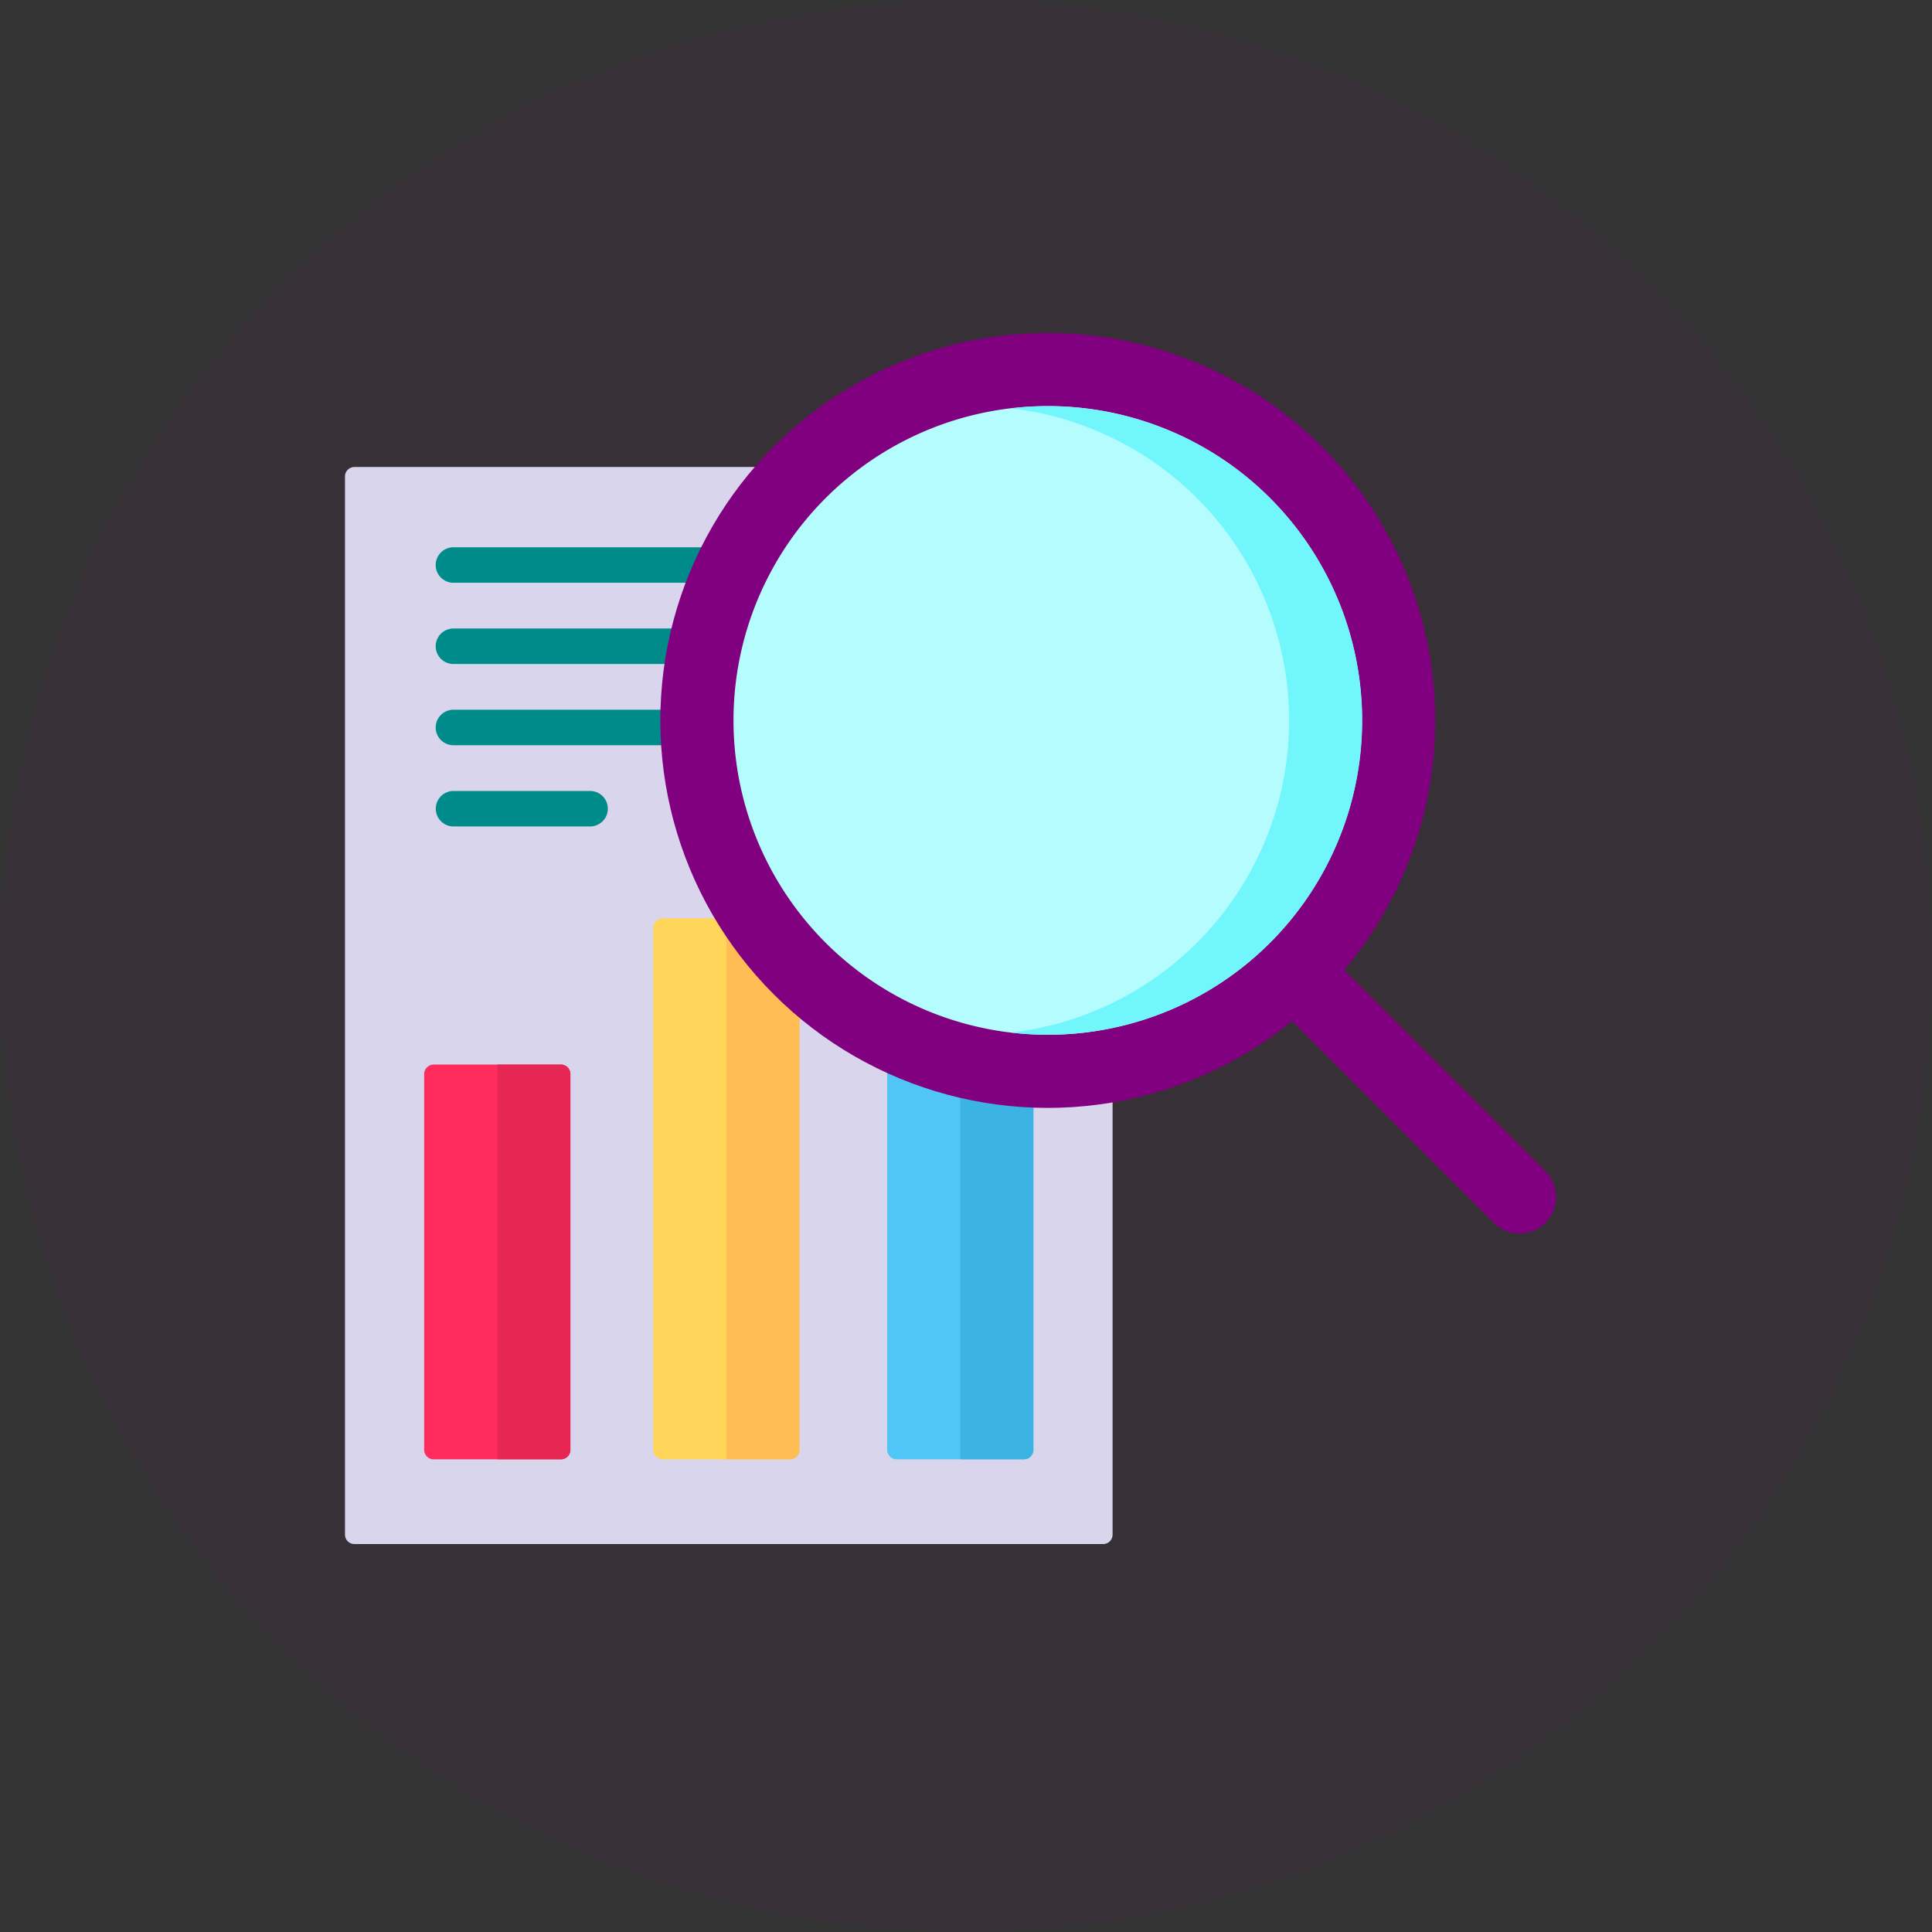 <svg xmlns="http://www.w3.org/2000/svg" width="116" height="116" viewBox="0 0 116 116">
    <rect x="0" y="0" width="116" height="116" fill="#333333" stroke="none"/>
    <defs>
        <style>
            .cls-2{fill:purple}.cls-10{fill:#008b8b}
        </style>
    </defs>
    <g id="Group_37693" transform="translate(-876 -247)">
        <circle id="Ellipse_92" cx="58" cy="58" r="58" fill="purple" opacity="0.05" transform="translate(876 247)"/>
        <g id="research" transform="translate(896.714 257.357)">
            <path id="Path_3878" d="M401.85 270.535a2.194 2.194 0 0 1-3.1 0l-14.38-14.38 3.1-3.1 14.38 14.38a2.195 2.195 0 0 1 0 3.1z" class="cls-2" transform="translate(-329.777 -207.477)"/>
            <path id="Path_3879" fill="#d8d5ed" d="M45.519 121.329H.568A.568.568 0 0 1 0 120.76V57.228a.568.568 0 0 1 .568-.568h44.951a.568.568 0 0 1 .568.568v63.532a.568.568 0 0 1-.568.569z" transform="translate(0 -38.978)"/>
            <path id="Path_3880" fill="#ff2c5c" d="M41.691 332.99h-7.642a.568.568 0 0 1-.568-.568v-22.566a.568.568 0 0 1 .568-.568h7.642a.568.568 0 0 1 .568.568v22.566a.568.568 0 0 1-.568.568z" transform="translate(-28.726 -255.727)"/>
            <path id="Path_3881" fill="#ffd659" d="M138.528 279.958h-7.642a.568.568 0 0 1-.568-.568v-31.345a.568.568 0 0 1 .568-.568h7.642a.568.568 0 0 1 .568.568v31.344a.568.568 0 0 1-.568.569z" transform="translate(-111.81 -202.694)"/>
            <path id="Path_3882" fill="#4fc6f5" d="M237.425 299.4h-7.642a.568.568 0 0 1-.568-.568v-28.123a.568.568 0 0 1 .568-.568h7.642a.568.568 0 0 1 .568.568v28.126a.568.568 0 0 1-.568.565z" transform="translate(-196.661 -222.139)"/>
            <path id="Path_3883" fill="#e62753" d="M64.386 309.288v23.7h3.821a.568.568 0 0 0 .568-.568v-22.564a.568.568 0 0 0-.568-.568z" transform="translate(-55.242 -255.727)"/>
            <path id="Path_3884" fill="#ffbd54" d="M161.223 247.477v32.481h3.821a.568.568 0 0 0 .568-.568v-31.345a.568.568 0 0 0-.568-.568z" transform="translate(-138.326 -202.694)"/>
            <path id="Path_3885" fill="#3bb3e3" d="M260.121 270.141V299.4h3.821a.568.568 0 0 0 .568-.568v-28.123a.568.568 0 0 0-.568-.568z" transform="translate(-223.178 -222.139)"/>
            <g id="Group_37691" transform="translate(5.446 22.503)">
                <path id="Path_3886" d="M39.408 92.731H71.6a1.065 1.065 0 1 0 0-2.13H39.408a1.065 1.065 0 1 0 0 2.13z" class="cls-10" transform="translate(-38.343 -90.601)"/>
                <path id="Path_3887" d="M71.6 124.94H39.408a1.065 1.065 0 1 0 0 2.13H71.6a1.065 1.065 0 1 0 0-2.13z" class="cls-10" transform="translate(-38.343 -120.063)"/>
                <path id="Path_3888" d="M71.6 159.28H39.408a1.065 1.065 0 1 0 0 2.13H71.6a1.065 1.065 0 1 0 0-2.13z" class="cls-10" transform="translate(-38.343 -149.526)"/>
                <path id="Path_3889" d="M47.613 193.619h-8.2a1.065 1.065 0 0 0 0 2.13h8.2a1.065 1.065 0 0 0 0-2.13z" class="cls-10" transform="translate(-38.343 -178.988)"/>
            </g>
            <circle id="Ellipse_91" cx="23.263" cy="23.263" r="23.263" class="cls-2" transform="rotate(-45 44.362 5.226)"/>
            <path id="Path_3890" fill="#b5fcff" d="M196.5 63.178a18.874 18.874 0 1 1 0-26.692 18.9 18.9 0 0 1 0 26.692z" transform="translate(-140.954 -16.934)"/>
            <path id="Path_3891" fill="#71f6fc" d="M297.206 36.491a18.85 18.85 0 0 0-15.541-5.391 18.864 18.864 0 0 1 0 37.475 18.867 18.867 0 0 0 15.541-32.083z" transform="translate(-241.662 -16.938)"/>
        </g>
    </g>
</svg>
